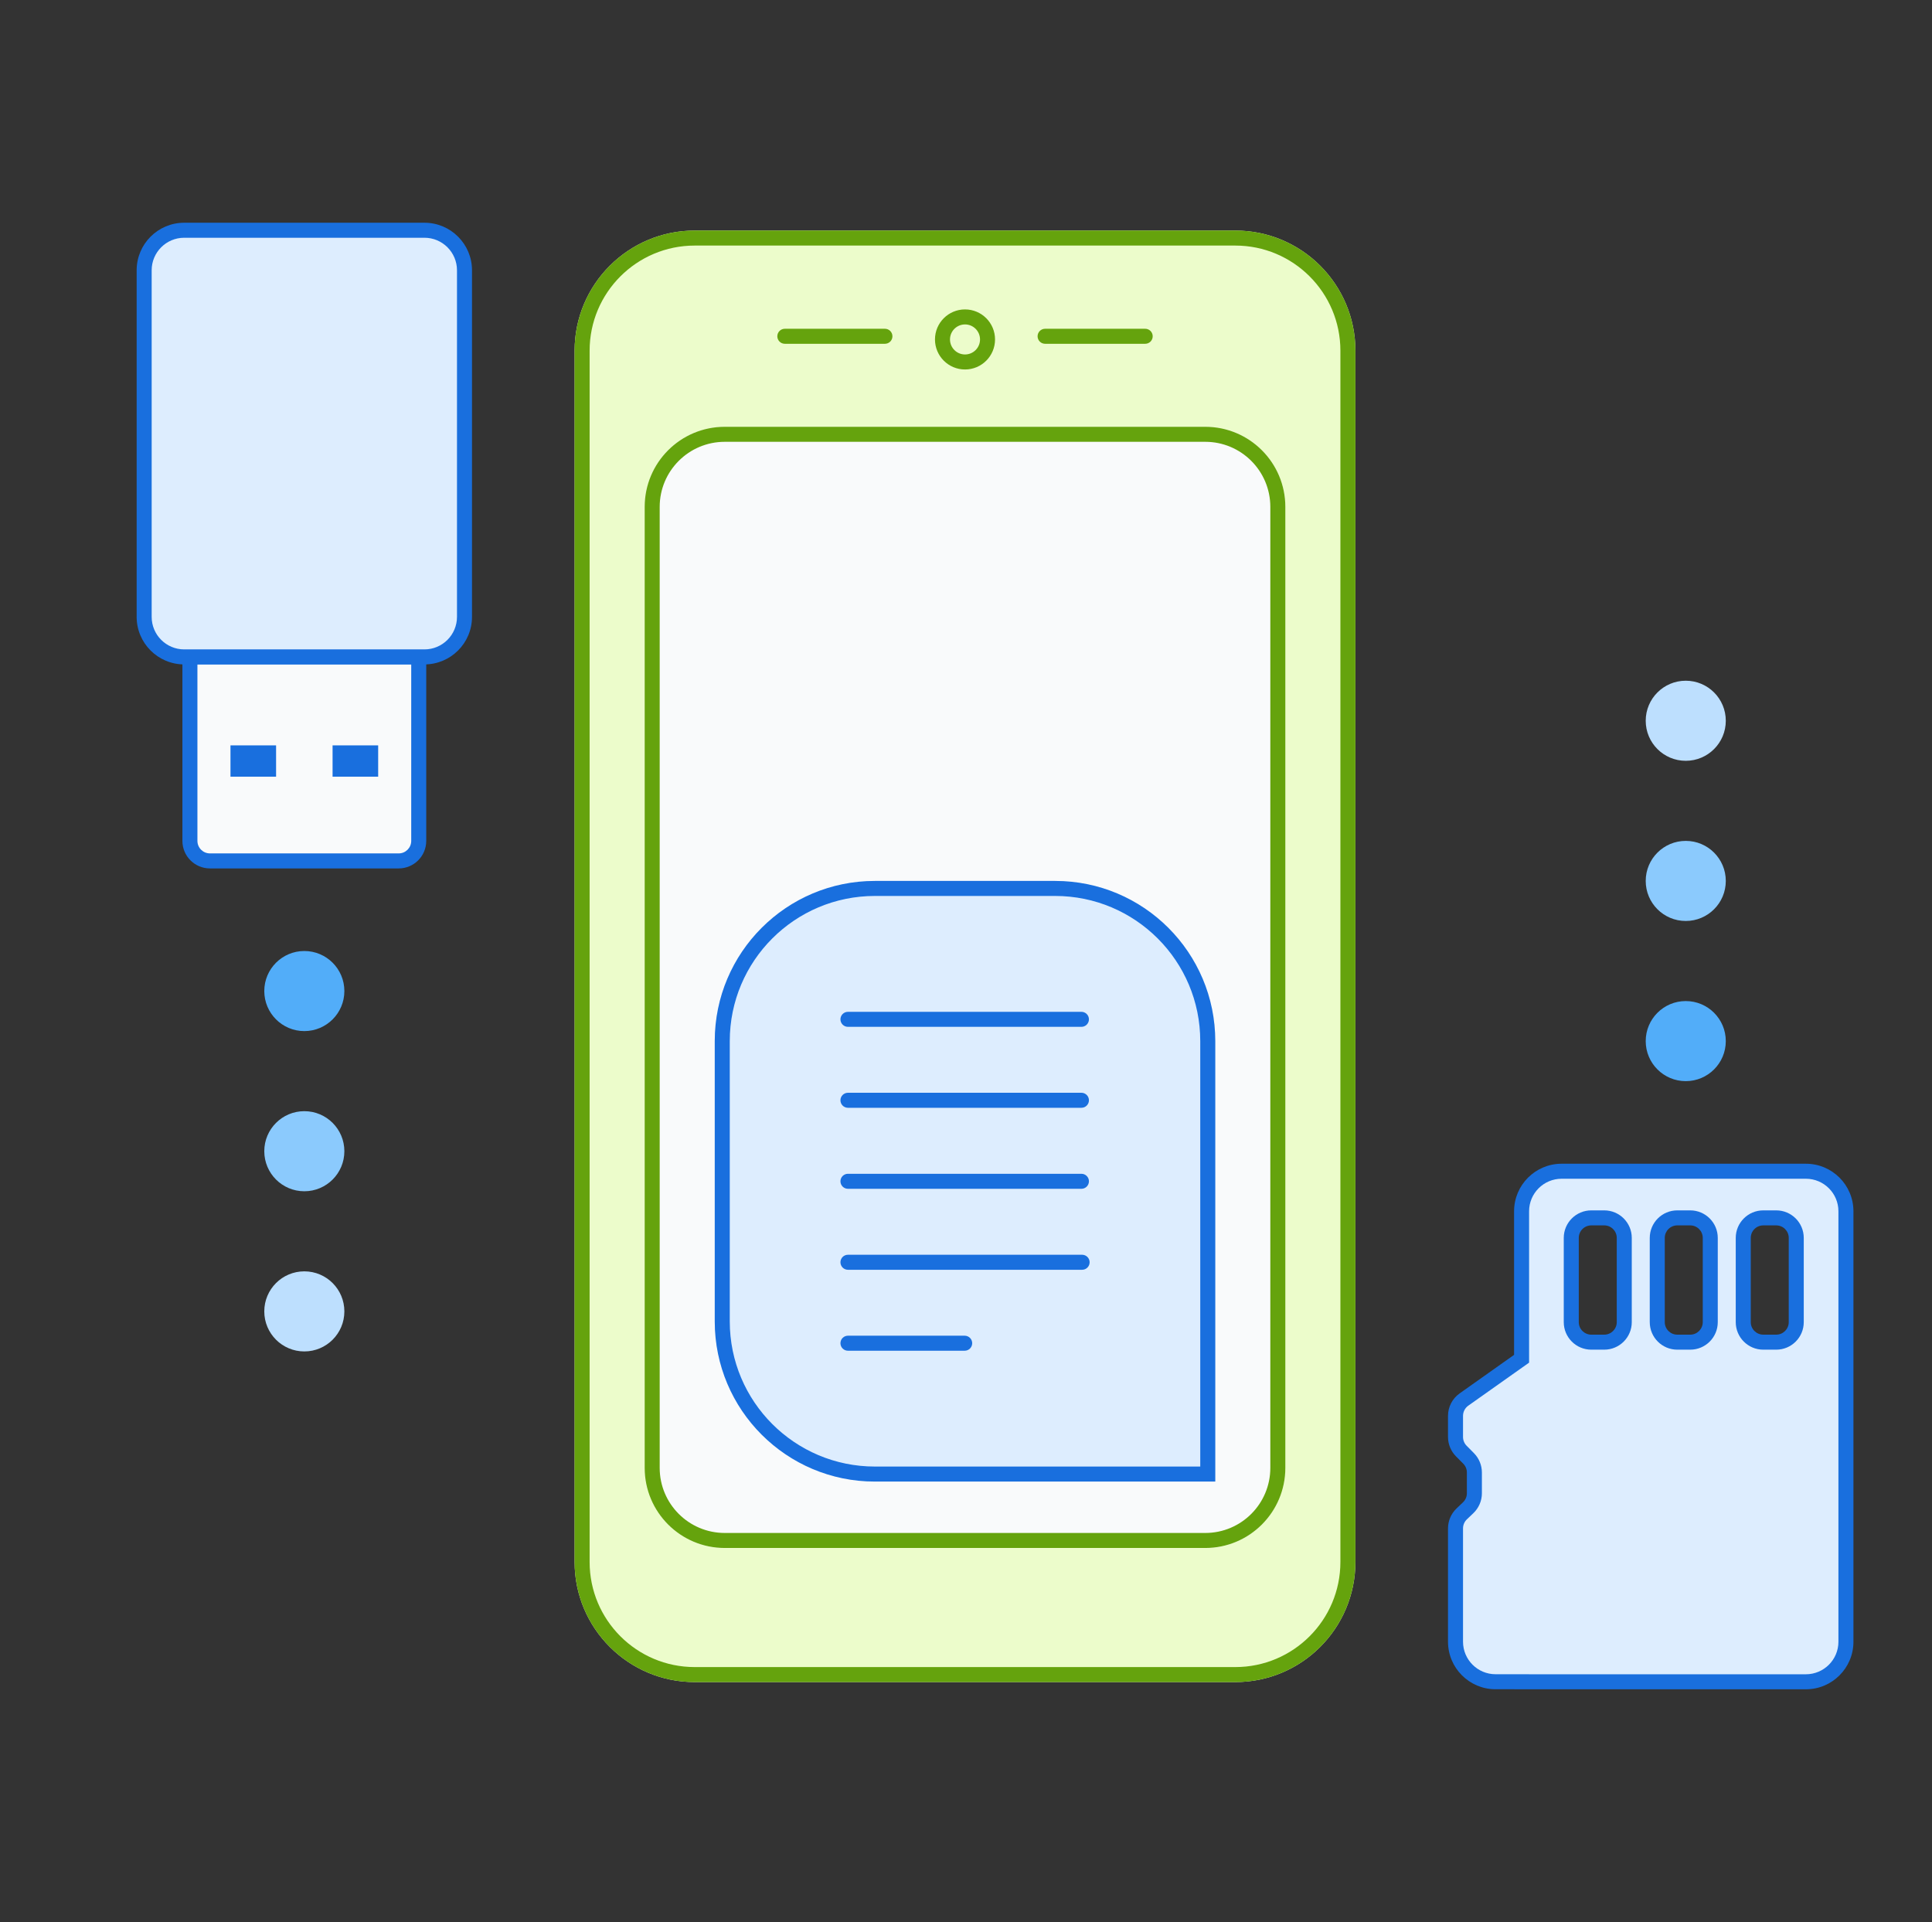 <svg width="193" height="192" viewBox="0 0 193 192" fill="none" xmlns="http://www.w3.org/2000/svg">
<rect x="0" y="0" width="193" height="192" fill="#333333" stroke="none"/>
<path d="M41.83 84C41.83 85.105 40.935 86 39.83 86L20.972 86C19.868 86 18.972 85.105 18.972 84L18.972 65.614L41.83 65.614L41.83 84Z" fill="#F9FAFB"/>
<path fill-rule="evenodd" clip-rule="evenodd" d="M42.58 84C42.58 85.519 41.349 86.75 39.83 86.75L20.972 86.75C19.453 86.75 18.222 85.519 18.222 84L18.222 64.864L42.58 64.864L42.58 84ZM39.83 85.25C40.52 85.25 41.08 84.69 41.08 84L41.08 66.364L19.722 66.364L19.722 84C19.722 84.69 20.282 85.25 20.972 85.25L39.83 85.25Z" fill="#196FDE"/>
<path d="M46.401 61.621C46.401 63.83 44.611 65.621 42.401 65.621L18.401 65.621C16.192 65.621 14.401 63.83 14.401 61.621L14.401 27C14.401 24.791 16.192 23 18.401 23L42.401 23C44.611 23 46.401 24.791 46.401 27L46.401 61.621Z" fill="#DDEDFE"/>
<path fill-rule="evenodd" clip-rule="evenodd" d="M47.151 61.621C47.151 64.245 45.025 66.371 42.401 66.371L18.401 66.371C15.778 66.371 13.651 64.244 13.651 61.621L13.651 27C13.651 24.377 15.778 22.25 18.401 22.25L42.401 22.25C45.025 22.25 47.151 24.377 47.151 27L47.151 61.621ZM42.401 64.871C44.196 64.871 45.651 63.416 45.651 61.621L45.651 27C45.651 25.205 44.196 23.75 42.401 23.75L18.401 23.75C16.606 23.75 15.151 25.205 15.151 27L15.151 61.621C15.151 63.416 16.606 64.871 18.401 64.871L42.401 64.871Z" fill="#196FDE"/>
<path d="M37.778 77.586L33.223 77.586L33.223 74.458L37.778 74.458L37.778 77.586Z" fill="#196FDE"/>
<path d="M27.58 77.586L23.024 77.586L23.024 74.458L27.58 74.458L27.58 77.586Z" fill="#196FDE"/>
<path fill-rule="evenodd" clip-rule="evenodd" d="M152.001 121C152.001 118.791 153.792 117 156.001 117H180.402C182.611 117 184.402 118.791 184.402 121V164C184.402 166.209 182.611 168 180.402 168H152.001V167.996H149.401C147.192 167.996 145.401 166.205 145.401 163.996V152.676C145.401 152.129 145.626 151.605 146.022 151.228L146.665 150.615C147.062 150.238 147.286 149.714 147.286 149.167V147.094C147.286 146.567 147.078 146.061 146.707 145.687L145.98 144.952C145.609 144.578 145.401 144.072 145.401 143.545V141.437C145.401 140.788 145.716 140.179 146.246 139.804L152.001 135.732V121ZM156.964 123.659C156.964 122.554 157.86 121.659 158.964 121.659H160.258C161.363 121.659 162.258 122.554 162.258 123.659V132.074C162.258 133.179 161.363 134.074 160.258 134.074H158.964C157.86 134.074 156.964 133.179 156.964 132.074V123.659ZM167.555 121.659C166.45 121.659 165.555 122.554 165.555 123.659V132.074C165.555 133.179 166.45 134.074 167.555 134.074H168.849C169.953 134.074 170.849 133.179 170.849 132.074V123.659C170.849 122.554 169.953 121.659 168.849 121.659H167.555ZM174.145 123.659C174.145 122.554 175.041 121.659 176.145 121.659H177.439C178.544 121.659 179.439 122.554 179.439 123.659V132.074C179.439 133.179 178.544 134.074 177.439 134.074H176.145C175.041 134.074 174.145 133.179 174.145 132.074V123.659Z" fill="#DDEDFE"/>
<path fill-rule="evenodd" clip-rule="evenodd" d="M151.251 121C151.251 118.377 153.378 116.25 156.001 116.25H180.402C183.025 116.25 185.152 118.377 185.152 121V164C185.152 166.623 183.025 168.75 180.402 168.75H151.251V168.746H149.401C146.778 168.746 144.651 166.62 144.651 163.996V152.676C144.651 151.923 144.96 151.204 145.505 150.685L146.148 150.072C146.396 149.836 146.536 149.509 146.536 149.167V147.094C146.536 146.764 146.406 146.448 146.174 146.214L145.447 145.48C144.937 144.965 144.651 144.27 144.651 143.545V141.437C144.651 140.544 145.084 139.707 145.813 139.192L151.251 135.343V121ZM152.751 167.25H180.402C182.196 167.25 183.652 165.795 183.652 164V121C183.652 119.205 182.196 117.75 180.402 117.75H156.001C154.206 117.75 152.751 119.205 152.751 121V136.12L146.679 140.416C146.348 140.651 146.151 141.031 146.151 141.437V143.545C146.151 143.874 146.281 144.19 146.513 144.424L147.24 145.159C147.75 145.674 148.036 146.369 148.036 147.094V149.167C148.036 149.919 147.728 150.639 147.183 151.158L146.539 151.771C146.292 152.007 146.151 152.334 146.151 152.676V163.996C146.151 165.791 147.606 167.246 149.401 167.246H152.751V167.25ZM156.214 123.659C156.214 122.14 157.446 120.909 158.964 120.909H160.258C161.777 120.909 163.008 122.14 163.008 123.659V132.074C163.008 133.593 161.777 134.824 160.258 134.824H158.964C157.446 134.824 156.214 133.593 156.214 132.074V123.659ZM158.964 122.409C158.274 122.409 157.714 122.968 157.714 123.659V132.074C157.714 132.764 158.274 133.324 158.964 133.324H160.258C160.949 133.324 161.508 132.765 161.508 132.074V123.659C161.508 122.968 160.949 122.409 160.258 122.409H158.964ZM167.555 122.409C166.864 122.409 166.305 122.968 166.305 123.659V132.074C166.305 132.764 166.864 133.324 167.555 133.324H168.849C169.539 133.324 170.099 132.764 170.099 132.074V123.659C170.099 122.968 169.539 122.409 168.849 122.409H167.555ZM164.805 123.659C164.805 122.14 166.036 120.909 167.555 120.909H168.849C170.367 120.909 171.599 122.14 171.599 123.659V132.074C171.599 133.593 170.367 134.824 168.849 134.824H167.555C166.036 134.824 164.805 133.593 164.805 132.074V123.659ZM173.395 123.659C173.395 122.14 174.627 120.909 176.145 120.909H177.439C178.958 120.909 180.189 122.14 180.189 123.659V132.074C180.189 133.593 178.958 134.824 177.439 134.824H176.145C174.627 134.824 173.395 133.593 173.395 132.074V123.659ZM176.145 122.409C175.455 122.409 174.895 122.968 174.895 123.659V132.074C174.895 132.764 175.455 133.324 176.145 133.324H177.439C178.13 133.324 178.689 132.765 178.689 132.074V123.659C178.689 122.968 178.13 122.409 177.439 122.409H176.145Z" fill="#196FDE"/>
<path d="M30.401 111C32.611 111 34.401 112.791 34.401 115C34.401 117.209 32.611 119 30.401 119C28.192 119 26.401 117.209 26.401 115C26.401 112.791 28.192 111 30.401 111Z" fill="#8BCAFD"/>
<path d="M30.401 95C32.611 95 34.401 96.791 34.401 99C34.401 101.209 32.611 103 30.401 103C28.192 103 26.401 101.209 26.401 99C26.401 96.791 28.192 95 30.401 95Z" fill="#52ADF9"/>
<path d="M30.401 127C32.611 127 34.401 128.791 34.401 131C34.401 133.209 32.611 135 30.401 135C28.192 135 26.401 133.209 26.401 131C26.401 128.791 28.192 127 30.401 127Z" fill="#BDDFFE"/>
<path d="M168.401 92C166.192 92 164.401 90.209 164.401 88C164.401 85.791 166.192 84 168.401 84C170.611 84 172.401 85.791 172.401 88C172.401 90.209 170.611 92 168.401 92Z" fill="#8BCAFD"/>
<path d="M168.401 108C166.192 108 164.401 106.209 164.401 104C164.401 101.791 166.192 100 168.401 100C170.611 100 172.401 101.791 172.401 104C172.401 106.209 170.611 108 168.401 108Z" fill="#52ADF9"/>
<path d="M168.401 76C166.192 76 164.401 74.209 164.401 72C164.401 69.791 166.192 68 168.401 68C170.611 68 172.401 69.791 172.401 72C172.401 74.209 170.611 76 168.401 76Z" fill="#BDDFFE"/>
<path d="M57.401 35.031C57.401 28.404 62.774 23.031 69.401 23.031H123.401C130.029 23.031 135.401 28.404 135.401 35.031V156.031C135.401 162.659 130.029 168.031 123.401 168.031H69.401C62.774 168.031 57.401 162.659 57.401 156.031V35.031Z" fill="#ECFCCB"/>
<path fill-rule="evenodd" clip-rule="evenodd" d="M123.401 24.531H69.401C63.602 24.531 58.901 29.232 58.901 35.031V156.031C58.901 161.83 63.602 166.531 69.401 166.531H123.401C129.2 166.531 133.901 161.83 133.901 156.031V35.031C133.901 29.232 129.2 24.531 123.401 24.531ZM69.401 23.031C62.774 23.031 57.401 28.404 57.401 35.031V156.031C57.401 162.659 62.774 168.031 69.401 168.031H123.401C130.029 168.031 135.401 162.659 135.401 156.031V35.031C135.401 28.404 130.029 23.031 123.401 23.031H69.401Z" fill="#65A30D"/>
<path fill-rule="evenodd" clip-rule="evenodd" d="M96.401 35.409C95.573 35.409 94.901 34.738 94.901 33.909C94.901 33.081 95.573 32.409 96.401 32.409C97.23 32.409 97.901 33.081 97.901 33.909C97.901 34.738 97.23 35.409 96.401 35.409ZM96.401 36.909C94.745 36.909 93.401 35.566 93.401 33.909C93.401 32.252 94.745 30.909 96.401 30.909C98.058 30.909 99.401 32.252 99.401 33.909C99.401 35.566 98.058 36.909 96.401 36.909Z" fill="#65A30D"/>
<path fill-rule="evenodd" clip-rule="evenodd" d="M77.651 33.592C77.651 33.178 77.987 32.842 78.401 32.842H88.401C88.816 32.842 89.151 33.178 89.151 33.592C89.151 34.007 88.816 34.342 88.401 34.342H78.401C77.987 34.342 77.651 34.007 77.651 33.592Z" fill="#65A30D"/>
<path fill-rule="evenodd" clip-rule="evenodd" d="M103.651 33.592C103.651 33.178 103.987 32.842 104.401 32.842L114.401 32.842C114.816 32.842 115.151 33.178 115.151 33.592C115.151 34.007 114.816 34.342 114.401 34.342L104.401 34.342C103.987 34.342 103.651 34.007 103.651 33.592Z" fill="#65A30D"/>
<path d="M128.401 50.634C128.401 46.215 124.82 42.634 120.401 42.634H72.401C67.983 42.634 64.401 46.215 64.401 50.634V146.634C64.401 151.052 67.983 154.634 72.401 154.634H120.401C124.82 154.634 128.401 151.052 128.401 146.634V50.634Z" fill="#F9FAFB"/>
<path fill-rule="evenodd" clip-rule="evenodd" d="M72.401 44.134H120.401C123.991 44.134 126.901 47.044 126.901 50.634V146.634C126.901 150.224 123.991 153.134 120.401 153.134H72.401C68.811 153.134 65.901 150.224 65.901 146.634V50.634C65.901 47.044 68.811 44.134 72.401 44.134ZM120.401 42.634C124.82 42.634 128.401 46.215 128.401 50.634V146.634C128.401 151.052 124.82 154.634 120.401 154.634H72.401C67.983 154.634 64.401 151.052 64.401 146.634V50.634C64.401 46.215 67.983 42.634 72.401 42.634H120.401Z" fill="#65A30D"/>
<path d="M71.401 104C71.401 95.163 78.565 88 87.401 88H105.401C114.238 88 121.401 95.163 121.401 104V148H87.401C78.565 148 71.401 140.837 71.401 132V104Z" fill="#DDEDFE"/>
<path fill-rule="evenodd" clip-rule="evenodd" d="M105.401 89.5H87.401C79.393 89.5 72.901 95.992 72.901 104V132C72.901 140.008 79.393 146.5 87.401 146.5H119.901V104C119.901 95.992 113.409 89.5 105.401 89.5ZM87.401 88C78.565 88 71.401 95.163 71.401 104V132C71.401 140.837 78.565 148 87.401 148H121.401V104C121.401 95.163 114.238 88 105.401 88H87.401Z" fill="#196FDE"/>
<path fill-rule="evenodd" clip-rule="evenodd" d="M83.957 109.911C83.957 109.496 84.293 109.161 84.707 109.161H108.031C108.445 109.161 108.781 109.496 108.781 109.911C108.781 110.325 108.445 110.661 108.031 110.661H84.707C84.293 110.661 83.957 110.325 83.957 109.911Z" fill="#196FDE"/>
<path fill-rule="evenodd" clip-rule="evenodd" d="M83.957 118.004C83.957 117.59 84.293 117.254 84.707 117.254H108.031C108.445 117.254 108.781 117.59 108.781 118.004C108.781 118.418 108.445 118.754 108.031 118.754H84.707C84.293 118.754 83.957 118.418 83.957 118.004Z" fill="#196FDE"/>
<path fill-rule="evenodd" clip-rule="evenodd" d="M83.957 134.179C83.957 133.764 84.293 133.429 84.707 133.429H96.369C96.783 133.429 97.119 133.764 97.119 134.179C97.119 134.593 96.783 134.929 96.369 134.929H84.707C84.293 134.929 83.957 134.593 83.957 134.179Z" fill="#196FDE"/>
<path fill-rule="evenodd" clip-rule="evenodd" d="M83.957 101.825C83.957 101.411 84.293 101.075 84.707 101.075H108.031C108.445 101.075 108.781 101.411 108.781 101.825C108.781 102.239 108.445 102.575 108.031 102.575H84.707C84.293 102.575 83.957 102.239 83.957 101.825Z" fill="#196FDE"/>
<path fill-rule="evenodd" clip-rule="evenodd" d="M83.957 126.093C83.957 125.679 84.293 125.343 84.707 125.343H108.1C108.514 125.343 108.85 125.679 108.85 126.093C108.85 126.507 108.514 126.843 108.1 126.843H84.707C84.293 126.843 83.957 126.507 83.957 126.093Z" fill="#196FDE"/>
</svg>
